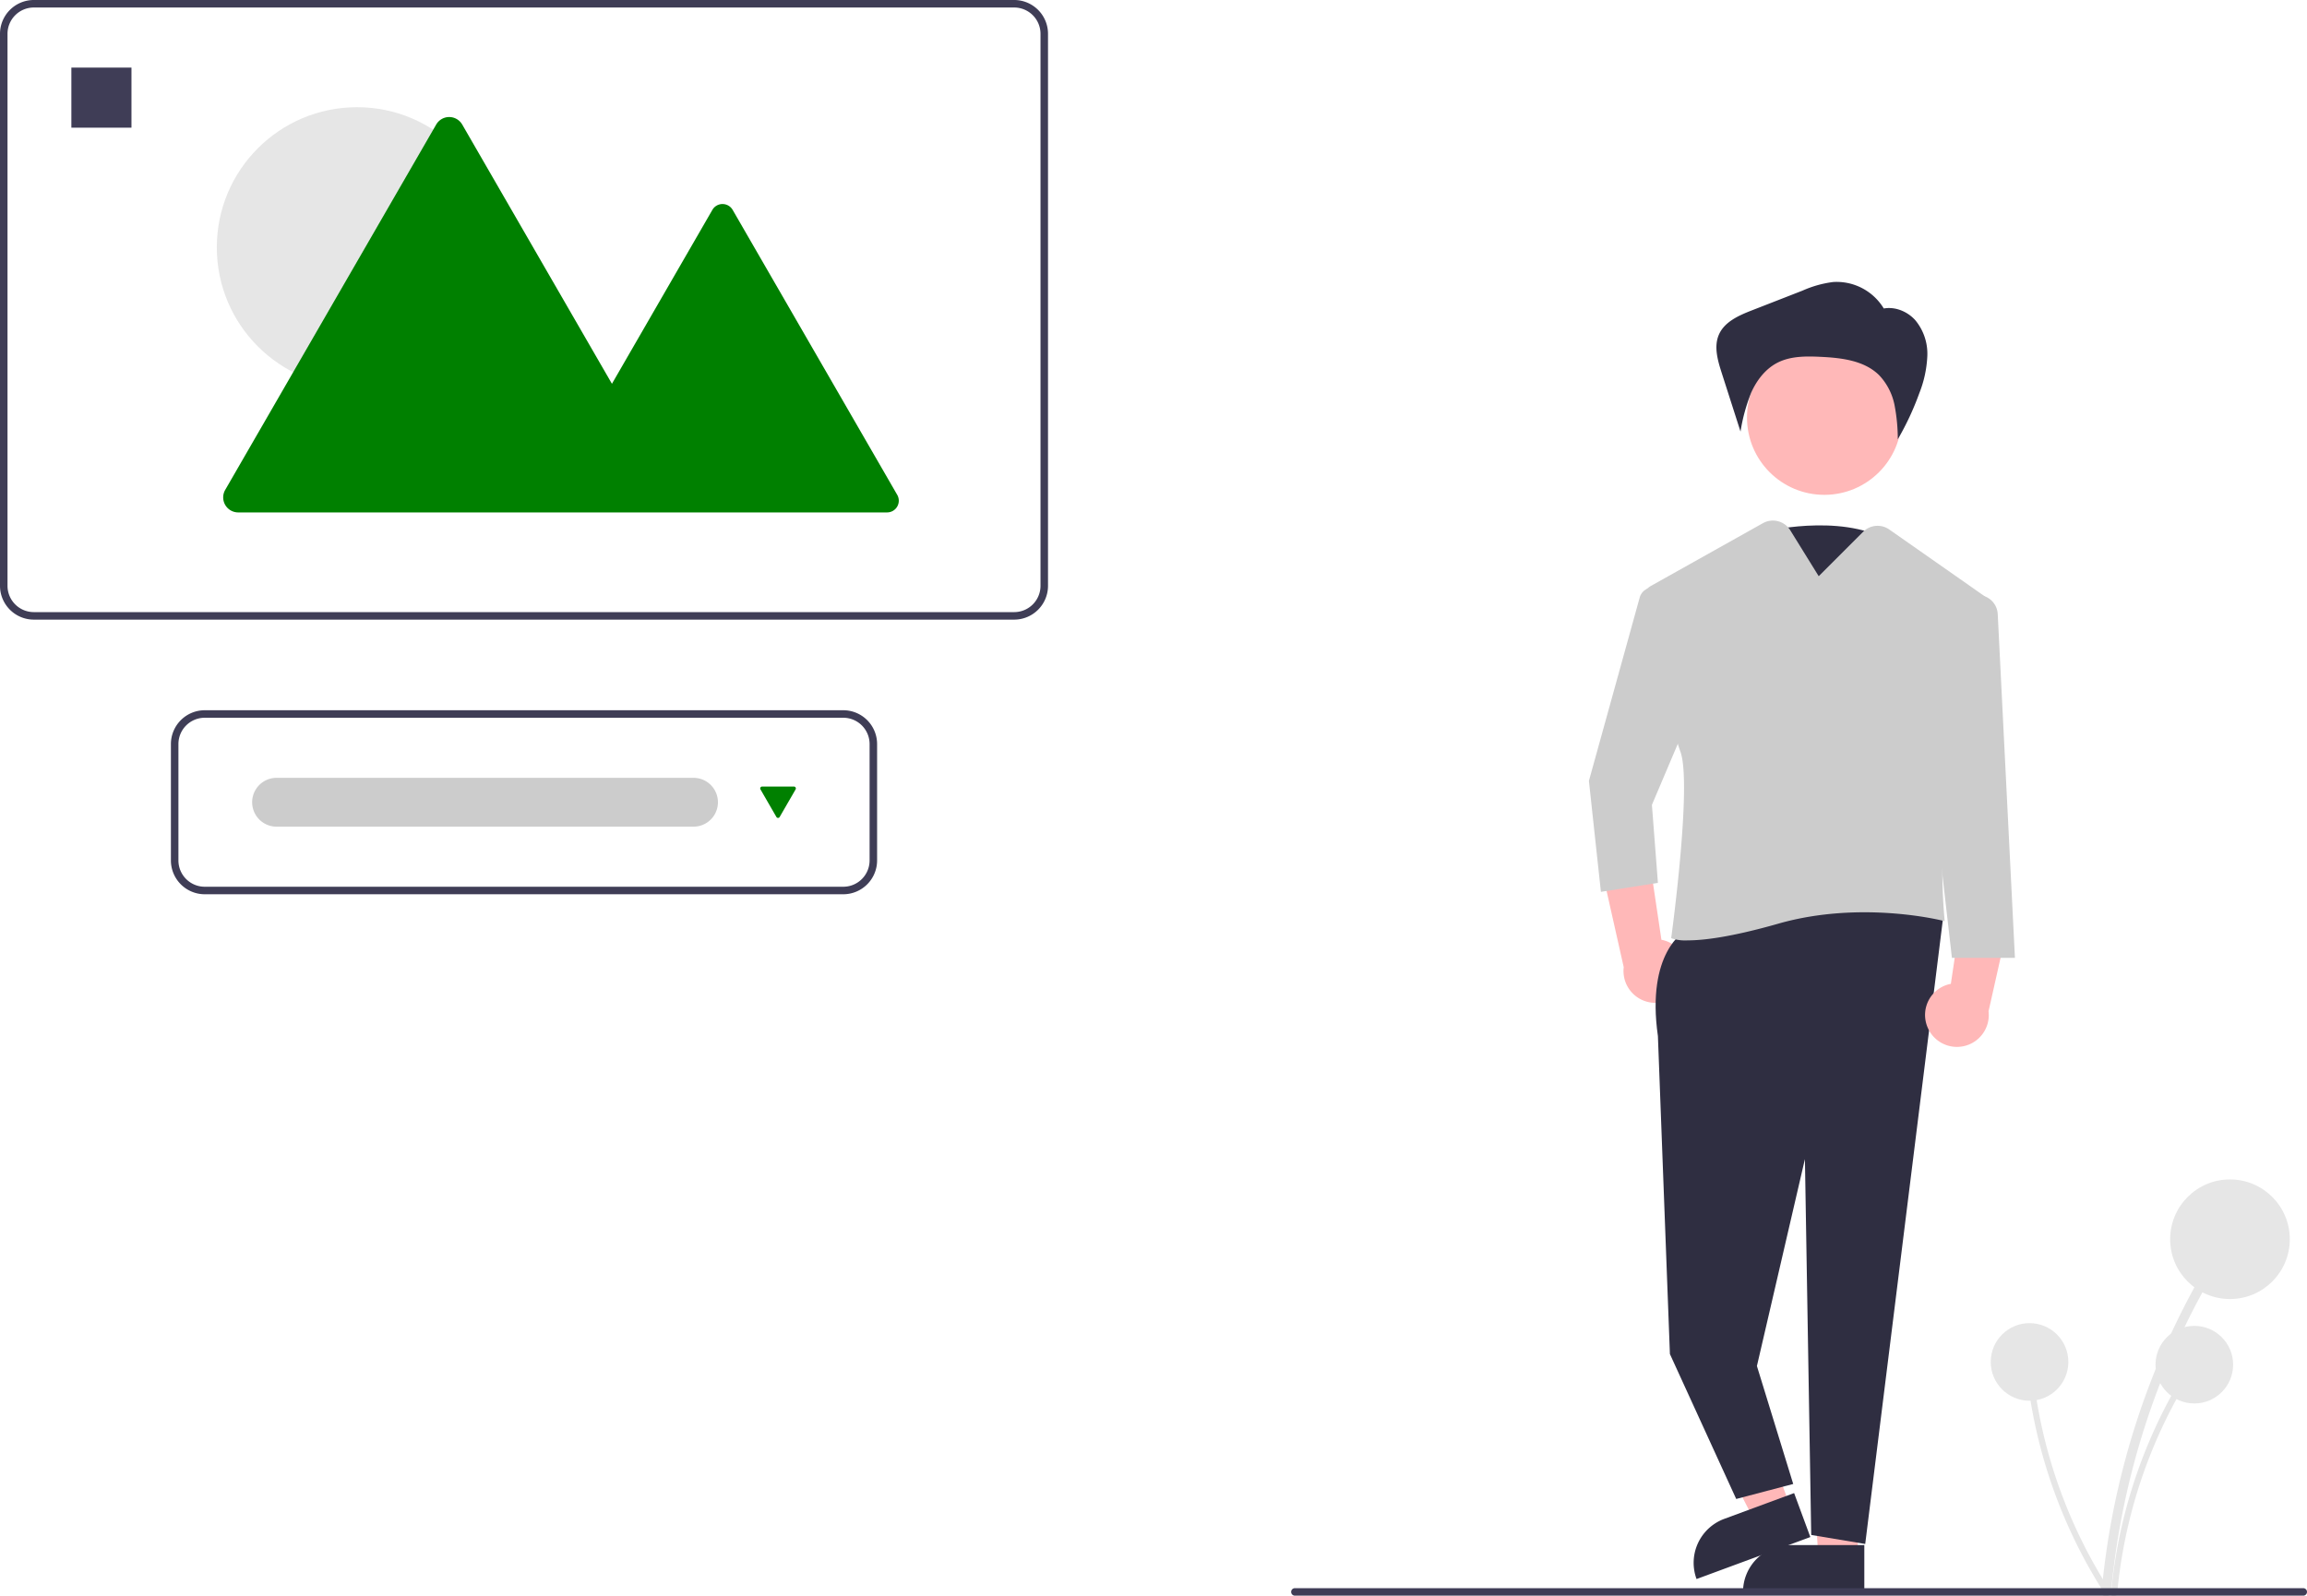 <svg xmlns="http://www.w3.org/2000/svg" id="fe81b68b-c9de-476a-9f58-a3e8b1d65bc7" data-name="Layer 1" viewBox="0 0 732.802 507.204"><path fill="#2f2e41" d="M795.805 364.962s26.038-6 40.36 5-18.228 36-18.228 36z" transform="translate(-233.599 -196.398)"/><path fill="#ffb8b8" d="M768.878 508.445a10.056 10.056 0 00-7.54-13.45l-5.262-35.346-13.828 12.395 7.117 31.664a10.11 10.11 0 0019.513 4.737z" transform="translate(-233.599 -196.398)"/><path fill="#ffb8b8" d="M589.784 495.536l-12.233-.812-2.69-47.57 18.054 1.198-3.131 47.184z"/><path fill="#2f2e41" d="M568.543 490.923h23.644v14.887h-38.531a14.887 14.887 0 0114.887-14.887z"/><path fill="#ffb8b8" d="M568.643 478.601l-11.501 4.246-21.849-42.342 16.975-6.266 16.375 44.362z"/><path fill="#2f2e41" d="M783.619 677.014h23.644v14.887h-38.531a14.887 14.887 0 0114.887-14.887z" transform="rotate(-20.261 121.594 1239.967)"/><path fill="#2f2e41" d="M768.8 492.249s-12.389 6.67-8.577 33.354l3.812 101.015 21.06 46.05 18.106-4.766-11.53-37.472 15.248-65.755 2 119.428 17.153 2.859 24.683-198.525-31.448-14.294z" transform="translate(-233.599 -196.398)"/><circle cx="579.482" cy="132.666" r="24.561" fill="#ffb8b8"/><path fill="#ccc" d="M769.72 495.186a13.99 13.99 0 01-4.929-.571l-.35-.15.052-.379c.067-.484 6.61-48.597 2.884-58.844-3.2-8.803-9.784-38.526-11.724-47.426a4.82 4.82 0 012.37-5.263l35.54-19.918a6.485 6.485 0 018.704 2.249l9.033 14.591 14.1-14.1a6.49 6.49 0 018.325-.73l29.725 20.809a6.872 6.872 0 012.45 8.24c-5.671 14.024-18.451 51.324-14.647 94.7l.062.705-.685-.178c-.257-.066-25.915-6.547-52.15.95-15.265 4.361-24.022 5.315-28.76 5.315z" transform="translate(-233.599 -196.398)"/><path fill="#ccc" d="M759.25 383.105a4.355 4.355 0 00-4.814 3.149l-16.131 58.252 3.812 35.26 18.106-2.859-1.906-24.777 13.342-31.448-8.807-34.348a4.355 4.355 0 00-3.603-3.229z" transform="translate(-233.599 -196.398)"/><path fill="#2f2e41" d="M832.073 294.586a17.506 17.506 0 00-16.141-8.588 34.306 34.306 0 00-9.755 2.73l-16.056 6.264c-4.155 1.62-8.705 3.606-10.508 7.685-1.673 3.786-.425 8.158.839 12.1l6.007 18.735a57.031 57.031 0 013.404-12.376c1.745-3.918 4.505-7.53 8.32-9.487 4.171-2.14 9.087-2.095 13.769-1.87 6.63.32 13.84 1.163 18.551 5.84a19.27 19.27 0 014.89 9.549 57.479 57.479 0 011.025 10.81 89.614 89.614 0 006.844-14.672 36.3 36.3 0 002.542-11.876 16.703 16.703 0 00-3.828-11.297c-2.713-3.031-7.133-4.668-11.02-3.468" transform="translate(-233.599 -196.398)"/><path fill="#ffb8b8" d="M845.732 522.445a10.056 10.056 0 017.54-13.45l5.262-35.346 13.828 12.395-7.117 31.664a10.11 10.11 0 01-19.513 4.737z" transform="translate(-233.599 -196.398)"/><path fill="#ccc" d="M862.816 385.526a6.413 6.413 0 015.35 6.006l5.46 109.2h-20.012l-6.67-58.132 8.489-51.785a6.413 6.413 0 017.383-5.289z" transform="translate(-233.599 -196.398)"/><path fill="#e6e6e6" d="M904.157 702.165a246.302 246.302 0 0120.385-77.735q4.6-10.277 10.127-20.102c.947-1.685-1.644-3.2-2.59-1.514a249.707 249.707 0 00-27.786 76.655q-2.086 11.269-3.136 22.696c-.178 1.922 2.823 1.91 3 0z" transform="translate(-233.599 -196.398)"/><circle cx="708.337" cy="393.741" r="19" fill="#e6e6e6"/><path fill="#e6e6e6" d="M906.1 702.67a159.788 159.788 0 0113.225-50.43q2.985-6.668 6.57-13.042a.974.974 0 00-1.68-.982 161.997 161.997 0 00-18.026 49.73q-1.354 7.31-2.035 14.724c-.115 1.247 1.832 1.239 1.947 0z" transform="translate(-233.599 -196.398)"/><circle cx="697.01" cy="433.595" r="12.326" fill="#e6e6e6"/><path fill="#e6e6e6" d="M903.644 701.506a159.788 159.788 0 01-20.59-47.897q-1.748-7.093-2.841-14.324a.974.974 0 00-1.93.26 161.996 161.996 0 0016.374 50.298q3.43 6.596 7.453 12.86c.675 1.054 2.206-.15 1.534-1.196z" transform="translate(-233.599 -196.398)"/><circle cx="644.669" cy="432.73" r="12.326" fill="#e6e6e6"/><path fill="#3f3d56" d="M965.21 703.387H644.916a1.19 1.19 0 010-2.382H965.21a1.19 1.19 0 110 2.382z" transform="translate(-233.599 -196.398)"/><path fill="#3f3d56" d="M555.755 393.271H244.337a10.751 10.751 0 01-10.738-10.738V207.137a10.751 10.751 0 0110.738-10.739h311.418a10.75 10.75 0 0110.738 10.739v175.396a10.75 10.75 0 01-10.738 10.738zM244.337 198.784a8.362 8.362 0 00-8.352 8.353v175.396a8.362 8.362 0 008.352 8.352h311.418a8.362 8.362 0 008.352-8.352V207.137a8.362 8.362 0 00-8.352-8.353z" transform="translate(-233.599 -196.398)"/><path fill="#3f3d56" d="M501.466 480.53h-202.84a10.751 10.751 0 01-10.738-10.739v-36.988a10.751 10.751 0 0110.739-10.739h202.839a10.75 10.75 0 0110.738 10.739v36.988a10.75 10.75 0 01-10.738 10.739zm-202.84-56.08a8.362 8.362 0 00-8.352 8.353v36.988a8.362 8.362 0 008.353 8.352h202.839a8.362 8.362 0 008.352-8.352v-36.988a8.362 8.362 0 00-8.352-8.352z" transform="translate(-233.599 -196.398)"/><path fill="#ccc" d="M321.448 443.541a7.756 7.756 0 100 15.512H453.89a7.756 7.756 0 000-15.512z" transform="translate(-233.599 -196.398)"/><path fill="green" d="M475.673 446.315a.597.597 0 00-.517.895l5.064 8.77a.597.597 0 001.033 0l5.064-8.77a.597.597 0 00-.516-.895z" transform="translate(-233.599 -196.398)"/><circle cx="113.401" cy="78.593" r="44.531" fill="#e6e6e6"/><path fill="green" d="M518.595 353.625l-52.272-90.538a3.722 3.722 0 00-6.447 0l-31.9 55.252-47.557-82.37a4.773 4.773 0 00-8.267 0l-67.019 116.08a4.773 4.773 0 004.133 7.16h206.106a3.723 3.723 0 003.223-5.584z" transform="translate(-233.599 -196.398)"/><path fill="#3f3d56" d="M22.67 21.477h19.091v19.091H22.67z"/></svg>